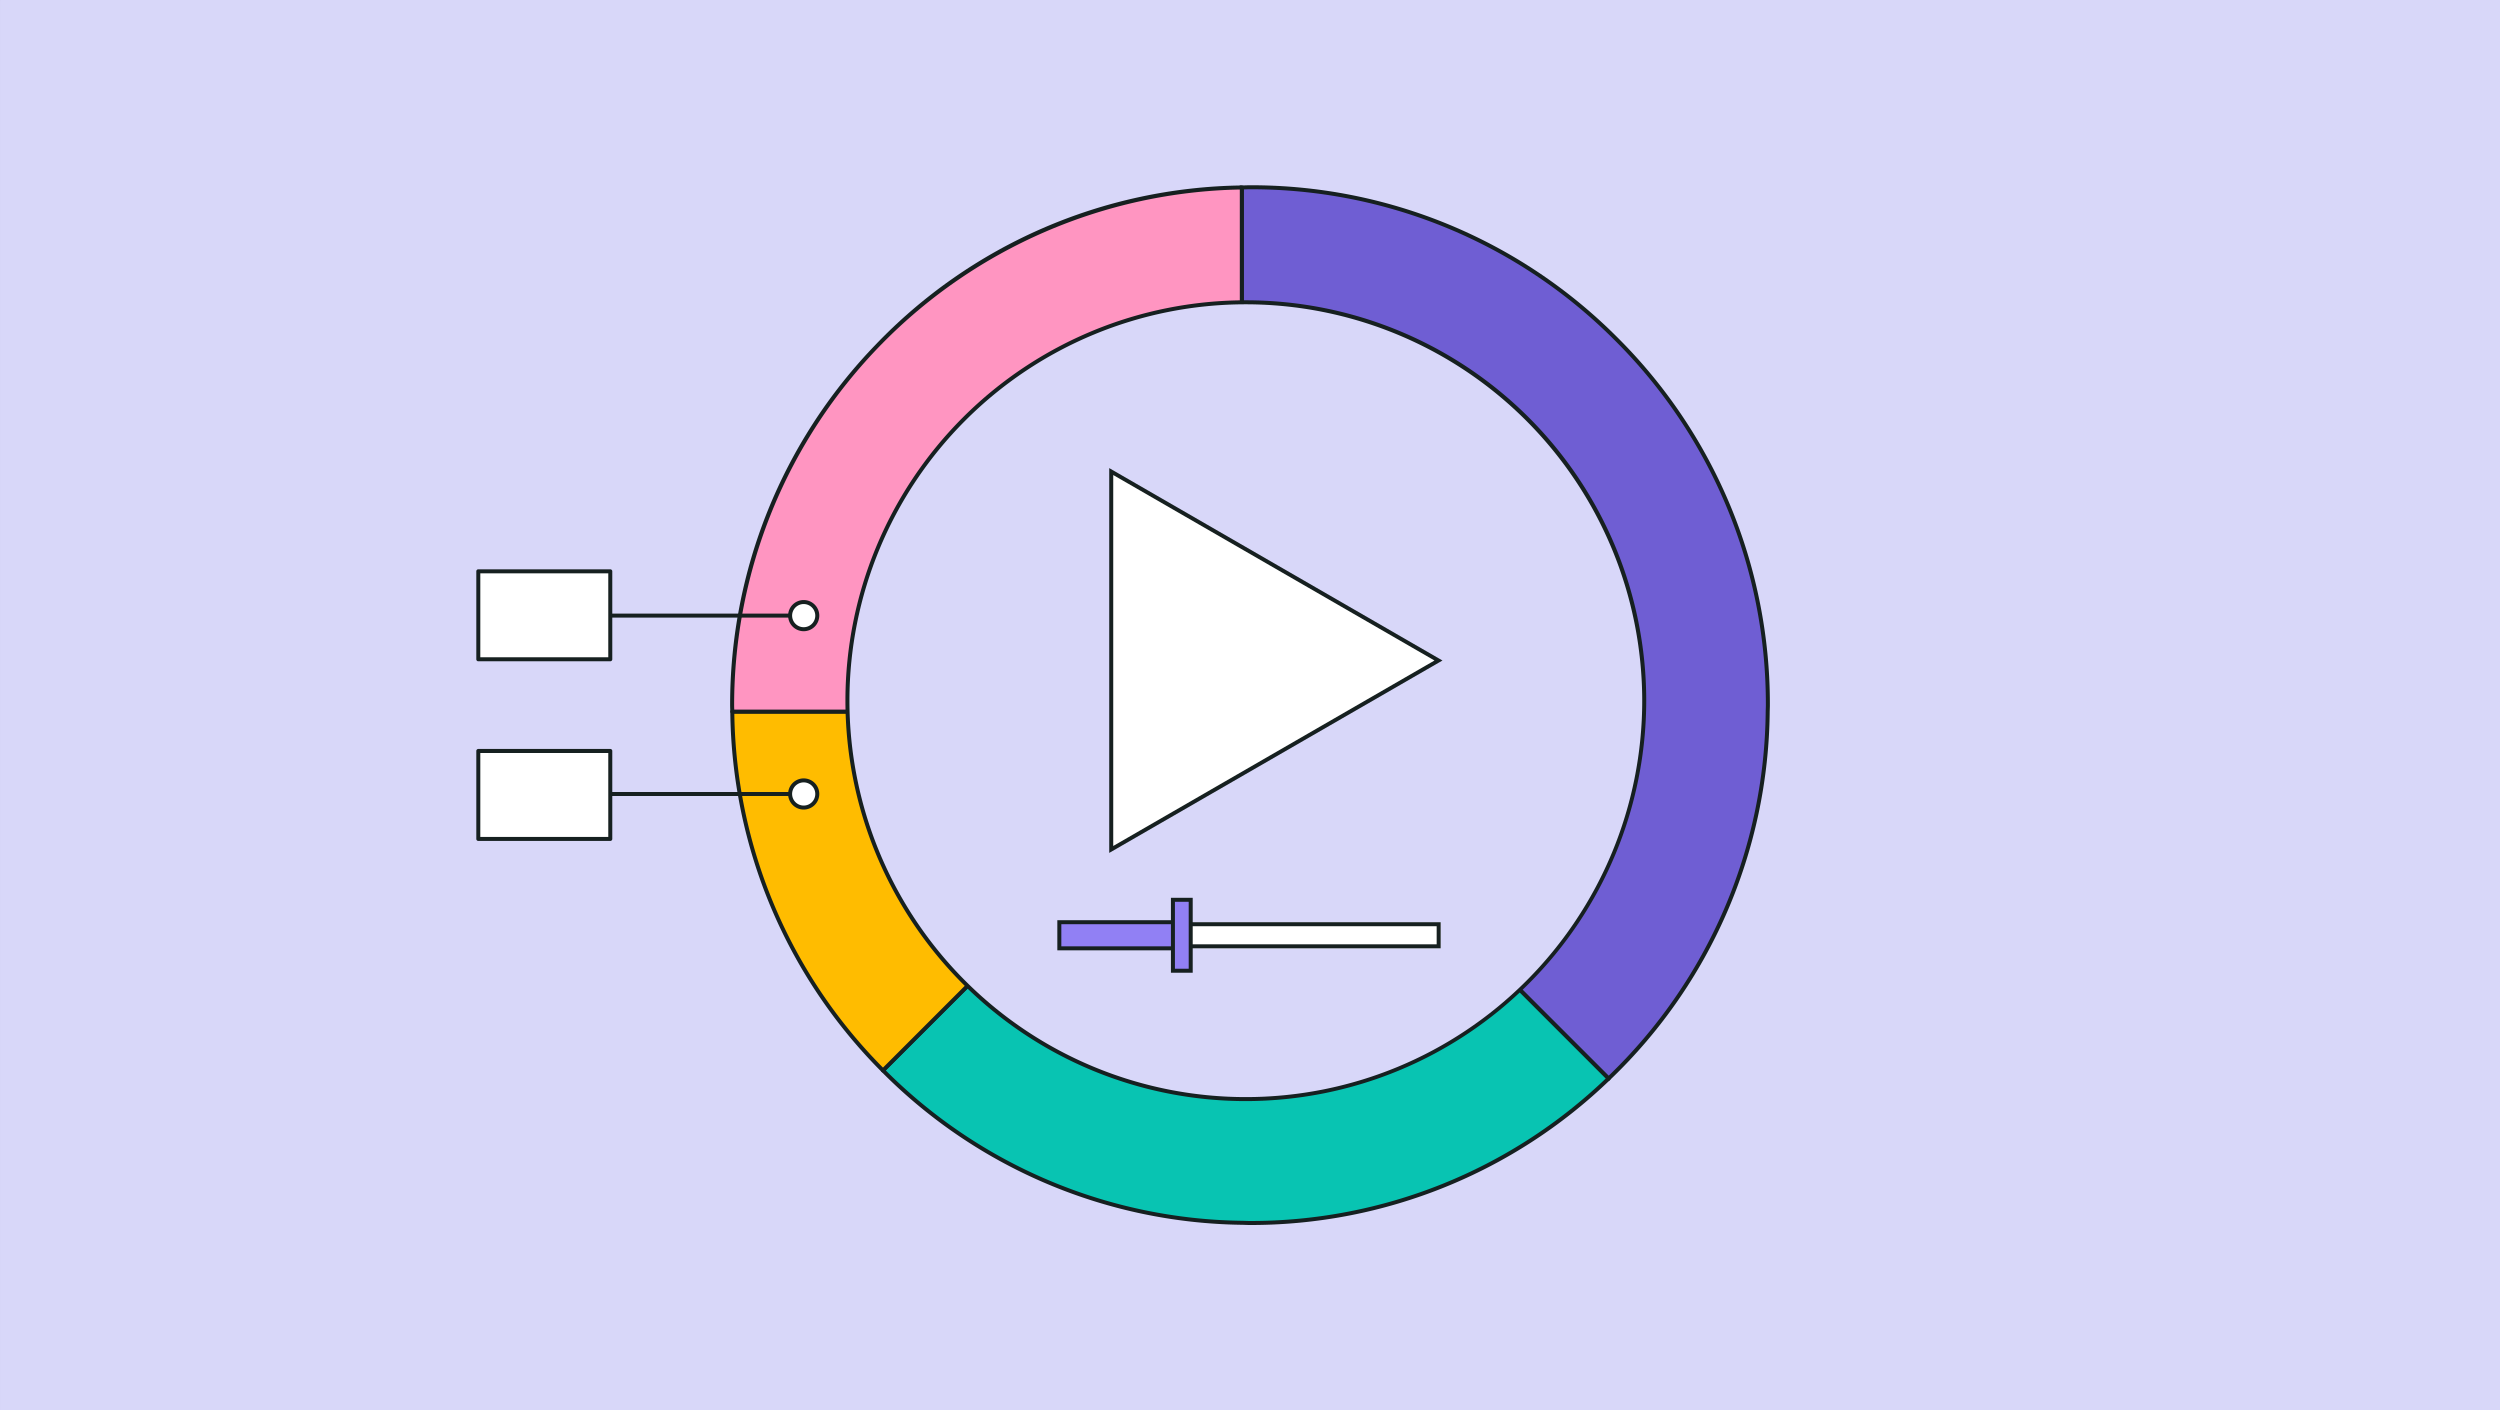 <svg xmlns="http://www.w3.org/2000/svg" width="780" height="440" viewBox="0 0 780 440"><rect x="0" y="0" width="780" height="440" fill="#333333" stroke="none"/><defs><style>.a{fill:#d8d7f9;}.b{fill:#162020;}.c{fill:#08c4b2;}.d{fill:#ffbc00;}.e{fill:#6f5ed3;}.f{fill:#ff95c1;}.g{fill:#fff;}.h{fill:#9180f4;}</style></defs><rect class="a" x="0.002" y="0.001" width="780" height="440"/><path class="b" d="M387.426,299.837a79.561,79.561,0,0,1-54.228-23.576l.889-.879a78.312,78.312,0,0,0,53.378,23.205Z"/><path class="b" d="M390,299.966c-.513,0-1.016-.034-1.52-.069-.35-.024-.7-.049-1.055-.06l.039-1.25c.371.012.736.037,1.103.062.475.033.949.066,1.433.066a78.428,78.428,0,0,0,53.283-20.896l.848.918A79.675,79.675,0,0,1,390,299.966Z"/><path class="b" d="M444.131,278.738l-.848-.92a77.998,77.998,0,0,0,25.33-55.817l1.25.031A79.245,79.245,0,0,1,444.131,278.738Z"/><path class="b" d="M445.381,164.085A78.222,78.222,0,0,0,390,141.284c-.483,0-.958.033-1.433.066-.366.025-.732.05-1.103.062l-.039-1.249c.354-.012.705-.036,1.055-.06.504-.035,1.007-.069,1.52-.069a79.462,79.462,0,0,1,56.26,23.164Z"/><path class="b" d="M332.182,166.715l-.92-.848a79.28,79.28,0,0,1,56.164-25.704l.039,1.249A78.038,78.038,0,0,0,332.182,166.715Z"/><path class="b" d="M310.136,222.033c-.007-.29-.028-.577-.048-.864-.027-.387-.055-.774-.055-1.169a79.684,79.684,0,0,1,21.229-54.133l.92.848A78.434,78.434,0,0,0,311.283,220c0,.365.026.723.052,1.081.021.306.043.61.051.919Z"/><path class="b" d="M333.198,276.261a79.595,79.595,0,0,1-23.062-54.228l1.25-.031a78.348,78.348,0,0,0,22.701,53.381Z"/><path class="b" d="M469.863,222.033l-1.25-.033c.008-.309.029-.613.051-.919.025-.358.052-.716.052-1.081a78.156,78.156,0,0,0-23.335-55.915l.879-.888A79.394,79.394,0,0,1,469.966,220c0,.395-.027.782-.055,1.169C469.892,221.456,469.871,221.743,469.863,222.033Z"/><path class="c" d="M443.707,278.278A78.961,78.961,0,0,1,390,299.341c-.863,0-1.697-.101-2.554-.129a79.038,79.038,0,0,1-53.803-23.391l-58.157,58.155a161.041,161.041,0,0,0,111.96,47.535c.854.013,1.697.064,2.554.064A160.986,160.986,0,0,0,501.912,336.482Z"/><path class="b" d="M390,382.201c-.503,0-1.001-.017-1.499-.034-.354-.013-.709-.024-1.065-.03A161.282,161.282,0,0,1,275.042,334.418a.626.626,0,0,1,.001-.884L333.2,275.379a.899.899,0,0,1,.444-.183.624.624,0,0,1,.442.185,78.312,78.312,0,0,0,53.378,23.205c.371.012.736.037,1.103.062.475.033.949.066,1.433.066a78.428,78.428,0,0,0,53.283-20.896.625.625,0,0,1,.866.017L502.354,336.04a.625.625,0,0,1-.01.893A161.403,161.403,0,0,1,390,382.201ZM276.369,333.977a160.027,160.027,0,0,0,111.086,46.91c.364.006.727.019,1.089.031.484.017.968.033,1.456.033a160.15,160.15,0,0,0,111.019-44.478l-57.331-57.329A79.66,79.66,0,0,1,390,299.966c-.513,0-1.016-.034-1.52-.069-.35-.024-.7-.049-1.055-.06a79.564,79.564,0,0,1-53.783-23.131Z"/><path class="d" d="M310.761,222.017H228.475a161.035,161.035,0,0,0,47.01,111.96l58.157-58.155A79.034,79.034,0,0,1,310.761,222.017Z"/><path class="b" d="M275.485,334.602h-.001a.623.623,0,0,1-.442-.185,161.3,161.3,0,0,1-47.191-112.393.625.625,0,0,1,.625-.633h82.285a.625.625,0,0,1,.625.609,78.348,78.348,0,0,0,22.701,53.381.625.625,0,0,1-.002.882l-58.157,58.155A.625.625,0,0,1,275.485,334.602Zm-46.376-111.96a160.03,160.03,0,0,0,46.378,110.449l57.275-57.273a79.589,79.589,0,0,1-22.609-53.176Z"/><path class="e" d="M503.977,105.487A161.058,161.058,0,0,0,390,58.424c-.857,0-1.7.051-2.554.064v82.299c.857-.027,1.692-.129,2.554-.129A79.384,79.384,0,0,1,469.341,220c0,.681-.085,1.34-.102,2.017a79.006,79.006,0,0,1-25.531,56.262l58.204,58.204a161.04,161.04,0,0,0,49.612-114.465c.009-.674.051-1.34.051-2.017A161.07,161.07,0,0,0,503.977,105.487Z"/><path class="b" d="M501.903,337.357l-.434-.433-58.665-58.665.478-.441a77.998,77.998,0,0,0,25.33-55.817c.008-.31.029-.614.052-.92.025-.358.051-.716.051-1.081A78.758,78.758,0,0,0,390,141.284c-.483,0-.958.033-1.433.066-.366.025-.732.05-1.103.062l-.644.02V57.873l.615-.01c.359-.005.718-.018,1.076-.03.494-.017.989-.034,1.488-.034a161.173,161.173,0,0,1,114.418,47.245h.001A161.108,161.108,0,0,1,552.2,220c0,.384-.014.765-.027,1.147-.01.292-.021.585-.025.878a160.96,160.96,0,0,1-49.804,114.908Zm-57.296-59.062L501.92,335.606a159.712,159.712,0,0,0,48.978-113.598c.004-.304.015-.606.025-.907.013-.366.026-.733.026-1.102a159.886,159.886,0,0,0-47.413-114.071h0A159.935,159.935,0,0,0,390,59.049c-.484,0-.965.017-1.445.033-.161.006-.323.011-.484.016V140.13c.137-.008.274-.018.41-.027.504-.035,1.007-.069,1.52-.069A80.01,80.01,0,0,1,469.966,220c0,.395-.027.782-.055,1.169-.019.287-.041.574-.048.864A79.224,79.224,0,0,1,444.607,278.295Z"/><path class="f" d="M273.518,108.088A160.993,160.993,0,0,0,228.425,220c0,.676.041,1.342.051,2.017H310.76c-.018-.677-.102-1.336-.102-2.017a79.416,79.416,0,0,1,76.787-79.213V58.488A161.037,161.037,0,0,0,273.518,108.088Z"/><path class="b" d="M310.761,222.642H228.477a.625.625,0,0,1-.625-.616c-.004-.288-.015-.575-.025-.862-.014-.387-.027-.773-.027-1.163a161.407,161.407,0,0,1,45.268-112.345h0A161.002,161.002,0,0,1,387.435,57.863a.732.732,0,0,1,.448.18.625.625,0,0,1,.186.445v82.299a.625.625,0,0,1-.606.625A78.794,78.794,0,0,0,311.283,220c0,.365.026.723.051,1.081.022.306.044.61.052.919a.625.625,0,0,1-.625.642Zm-81.675-1.25h81.018c-.006-.074-.011-.148-.016-.223-.027-.387-.055-.774-.055-1.169A80.042,80.042,0,0,1,386.82,140.184v-81.06A160.983,160.983,0,0,0,229.05,220c0,.375.014.747.026,1.118C229.079,221.21,229.083,221.301,229.086,221.392Z"/><circle class="a" cx="388.699" cy="218.617" r="124.301"/><path class="b" d="M388.698,343.543A124.926,124.926,0,1,1,513.625,218.617,125.067,125.067,0,0,1,388.698,343.543Zm0-248.602A123.676,123.676,0,1,0,512.375,218.617,123.816,123.816,0,0,0,388.698,94.941Z"/><path class="b" d="M246.516,192.701H167.802a.625.625,0,0,1,0-1.25h78.714a.625.625,0,0,1,0,1.25Z"/><circle class="g" cx="250.754" cy="192.076" r="4.238"/><path class="b" d="M250.754,196.94a4.863,4.863,0,1,1,4.863-4.863A4.869,4.869,0,0,1,250.754,196.94Zm0-8.477a3.613,3.613,0,1,0,3.613,3.613A3.618,3.618,0,0,0,250.754,188.463Z"/><path class="b" d="M246.516,248.347H167.802a.625.625,0,0,1,0-1.25h78.714a.625.625,0,0,1,0,1.25Z"/><circle class="g" cx="250.754" cy="247.722" r="4.238"/><path class="b" d="M250.754,252.585a4.863,4.863,0,1,1,4.863-4.863A4.869,4.869,0,0,1,250.754,252.585Zm0-8.477a3.613,3.613,0,1,0,3.613,3.613A3.618,3.618,0,0,0,250.754,244.108Z"/><rect class="g" x="149.234" y="178.251" width="41.173" height="27.449" transform="translate(339.64 383.95) rotate(180)"/><path class="b" d="M190.407,206.325H149.233a.625.625,0,0,1-.625-.625V178.251a.625.625,0,0,1,.625-.625h41.174a.625.625,0,0,1,.625.625V205.7A.625.625,0,0,1,190.407,206.325Zm-40.549-1.25h39.924V178.876H149.858Z"/><rect class="g" x="149.234" y="234.3" width="41.173" height="27.449" transform="translate(339.64 496.05) rotate(180)"/><path class="b" d="M190.407,262.374H149.233a.625.625,0,0,1-.625-.625V234.301a.626.626,0,0,1,.625-.625h41.174a.625.625,0,0,1,.625.625V261.749A.625.625,0,0,1,190.407,262.374Zm-40.549-1.25h39.924V234.926H149.858Z"/><polygon class="g" points="346.704 265.027 448.803 206.079 346.704 147.128 346.704 265.027"/><path class="b" d="M346.079,266.109V146.045l103.975,60.034Zm1.25-117.899V263.943l100.225-57.864Z"/><rect class="g" x="369.658" y="287.73" width="79.831" height="8.145"/><path class="b" d="M448.239,288.98v5.645H370.908V288.98h77.331m1.25-1.25H369.658v8.145h79.831V287.73Z"/><rect class="h" x="330.511" y="287.73" width="38.219" height="8.145"/><path class="b" d="M369.354,296.5H329.886v-9.395h39.469Zm-38.219-1.25h36.969v-6.894H331.136Z"/><rect class="h" x="357.658" y="289.029" width="22.139" height="5.547" transform="translate(76.925 660.531) rotate(-90)"/><path class="b" d="M372.126,303.497H365.33V280.108h6.796Zm-5.546-1.25h4.296V281.358H366.58Z"/></svg>